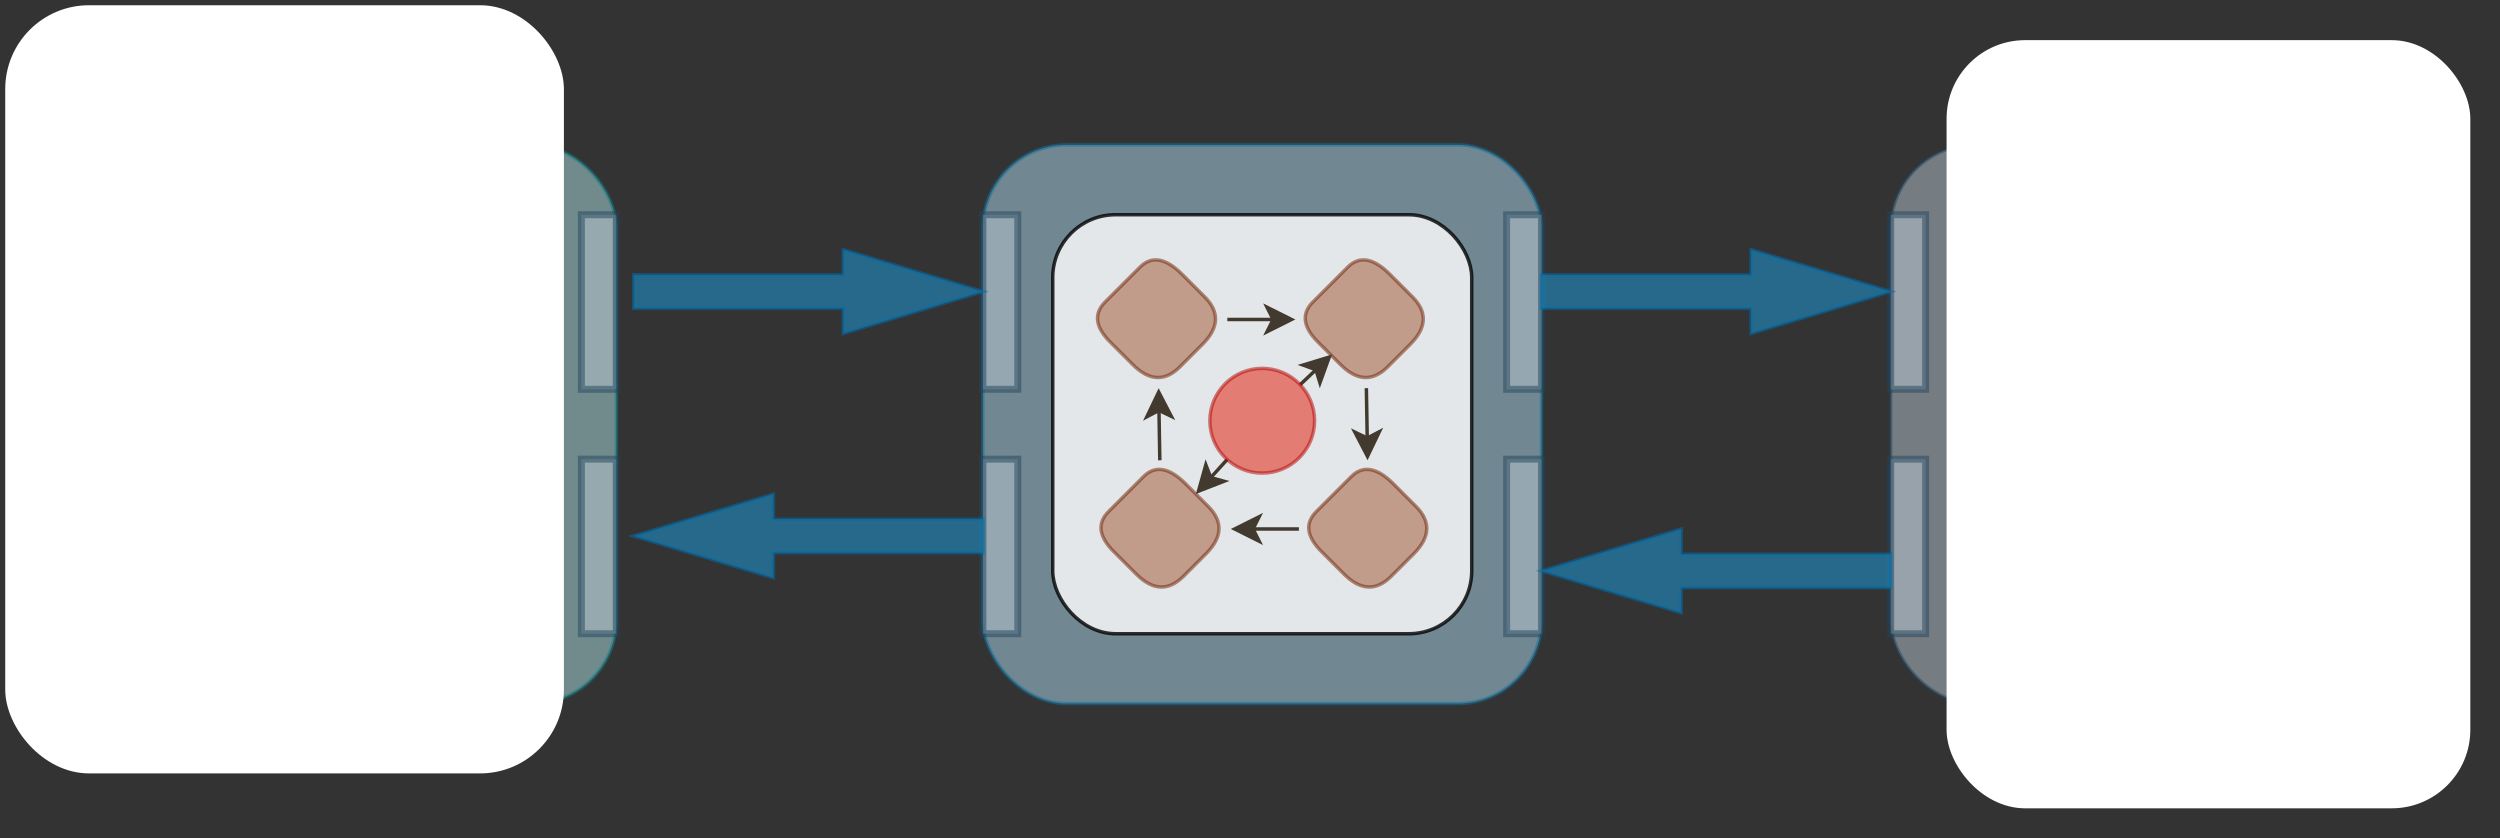 <!DOCTYPE svg PUBLIC "-//W3C//DTD SVG 1.1//EN" "http://www.w3.org/Graphics/SVG/1.1/DTD/svg11.dtd">
<svg xmlns="http://www.w3.org/2000/svg" style="background-color: rgb(255, 255, 255);" xmlns:xlink="http://www.w3.org/1999/xlink" version="1.1" width="716px" height="240px" viewBox="-0.5 -0.5 716 240"><rect x="-0.5" y="-0.5" width="716" height="240" fill="#333333" stroke="none"/><defs/><g><rect x="281" y="41" width="160" height="160" rx="24" ry="24" fill-opacity="0.5" fill="#b1ddf0" stroke="#10739e" stroke-opacity="0.5" pointer-events="none"/><rect x="301" y="61" width="120" height="120" rx="18" ry="18" fill-opacity="0.8" fill="#ffffff" stroke="#000000" stroke-opacity="0.8" pointer-events="none"/><rect x="541" y="41" width="160" height="160" rx="24" ry="24" fill-opacity="0.5" fill="#bac8d3" stroke="#23445d" stroke-opacity="0.5" pointer-events="none"/><rect x="561" y="61" width="120" height="120" rx="18" ry="18" fill-opacity="0.8" fill="#ffffff" stroke="#000000" stroke-opacity="0.8" pointer-events="none"/><rect x="16" y="41" width="160" height="160" rx="24" ry="24" fill-opacity="0.5" fill="#b0e3e6" stroke="#0e8088" stroke-opacity="0.5" pointer-events="none"/><rect x="36" y="61" width="120" height="120" rx="18" ry="18" fill-opacity="0.8" fill="#ffffff" stroke="#000000" stroke-opacity="0.8" pointer-events="none"/><rect x="431" y="61" width="10" height="50" fill-opacity="0.5" fill="#bac8d3" stroke="#23445d" stroke-opacity="0.5" stroke-width="2" pointer-events="none"/><rect x="431" y="131" width="10" height="50" fill-opacity="0.5" fill="#bac8d3" stroke="#23445d" stroke-opacity="0.5" stroke-width="2" pointer-events="none"/><rect x="281" y="61" width="10" height="50" fill-opacity="0.5" fill="#bac8d3" stroke="#23445d" stroke-opacity="0.5" stroke-width="2" pointer-events="none"/><rect x="281" y="131" width="10" height="50" fill-opacity="0.5" fill="#bac8d3" stroke="#23445d" stroke-opacity="0.5" stroke-width="2" pointer-events="none"/><rect x="691" y="131" width="10" height="50" fill-opacity="0.5" fill="#bac8d3" stroke="#23445d" stroke-opacity="0.5" stroke-width="2" pointer-events="none"/><rect x="541" y="61" width="10" height="50" fill-opacity="0.5" fill="#bac8d3" stroke="#23445d" stroke-opacity="0.5" stroke-width="2" pointer-events="none"/><rect x="541" y="131" width="10" height="50" fill-opacity="0.5" fill="#bac8d3" stroke="#23445d" stroke-opacity="0.5" stroke-width="2" pointer-events="none"/><rect x="16" y="131" width="10" height="50" fill-opacity="0.5" fill="#bac8d3" stroke="#23445d" stroke-opacity="0.5" stroke-width="2" pointer-events="none"/><rect x="16" y="61" width="10" height="50" fill-opacity="0.5" fill="#bac8d3" stroke="#23445d" stroke-opacity="0.5" stroke-width="2" pointer-events="none"/><rect x="166" y="61" width="10" height="50" fill-opacity="0.5" fill="#bac8d3" stroke="#23445d" stroke-opacity="0.5" stroke-width="2" pointer-events="none"/><rect x="166" y="131" width="10" height="50" fill-opacity="0.5" fill="#bac8d3" stroke="#23445d" stroke-opacity="0.5" stroke-width="2" pointer-events="none"/><rect x="691" y="61" width="10" height="50" fill-opacity="0.5" fill="#bac8d3" stroke="#23445d" stroke-opacity="0.5" stroke-width="2" pointer-events="none"/><path d="M 676.2 93.02 L 701.63 76.81" fill="none" stroke="#423a2f" stroke-miterlimit="10" pointer-events="none"/><path d="M 706.06 73.98 L 702.04 80.7 L 701.63 76.81 L 698.27 74.8 Z" fill="#423a2f" stroke="#423a2f" stroke-miterlimit="10" pointer-events="none"/><path d="M 86 91 L 99.13 91" fill="none" stroke="#423a2f" stroke-miterlimit="10" pointer-events="none"/><path d="M 104.38 91 L 97.38 94.5 L 99.13 91 L 97.38 87.5 Z" fill="#423a2f" stroke="#423a2f" stroke-miterlimit="10" pointer-events="none"/><path d="M 56 81 L 61 76 Q 66 71 73.07 78.07 L 79.54 84.54 Q 86 91 78.93 98.07 L 72.46 104.54 Q 66 111 58.93 103.93 L 52.46 97.46 Q 46 91 51 86 Z" fill-opacity="0.5" fill="#647687" stroke="#314354" stroke-opacity="0.5" stroke-miterlimit="10" pointer-events="none"/><path d="M 106.5 151 L 93.37 151" fill="none" stroke="#423a2f" stroke-miterlimit="10" pointer-events="none"/><path d="M 88.12 151 L 95.12 147.5 L 93.37 151 L 95.12 154.5 Z" fill="#423a2f" stroke="#423a2f" stroke-miterlimit="10" pointer-events="none"/><path d="M 124.68 132.82 L 122.63 112.34" fill="none" stroke="#000000" stroke-miterlimit="10" pointer-events="none"/><path d="M 122.11 107.11 L 126.29 113.73 L 122.63 112.34 L 119.33 114.43 Z" fill="#000000" stroke="#000000" stroke-miterlimit="10" pointer-events="none"/><path d="M 66.67 131.33 L 66.43 117.04" fill="none" stroke="#423a2f" stroke-miterlimit="10" pointer-events="none"/><path d="M 66.35 111.79 L 69.96 118.73 L 66.43 117.04 L 62.96 118.85 Z" fill="#423a2f" stroke="#423a2f" stroke-miterlimit="10" pointer-events="none"/><path d="M 57 141 L 62 136 Q 67 131 74.07 138.07 L 80.54 144.54 Q 87 151 79.93 158.07 L 73.46 164.54 Q 67 171 59.93 163.93 L 53.46 157.46 Q 47 151 52 146 Z" fill-opacity="0.5" fill="#76608a" stroke="#432d57" stroke-opacity="0.5" stroke-miterlimit="10" pointer-events="none"/><path d="M 111.59 102.26 L 81.24 136.25" fill="none" stroke="#423a2f" stroke-miterlimit="10" pointer-events="none"/><path d="M 77.74 140.17 L 79.8 132.61 L 81.24 136.25 L 85.02 137.28 Z" fill="#423a2f" stroke="#423a2f" stroke-miterlimit="10" pointer-events="none"/><ellipse cx="122" cy="91" rx="15" ry="15" fill-opacity="0.5" fill="#e51400" stroke="#b20000" stroke-opacity="0.5" pointer-events="none"/><path d="M 116.5 141 L 121.5 136 Q 126.5 131 133.57 138.07 L 140.04 144.54 Q 146.5 151 139.43 158.07 L 132.96 164.54 Q 126.5 171 119.43 163.93 L 112.96 157.46 Q 106.5 151 111.5 146 Z" fill-opacity="0.5" fill="#6d8764" stroke="#3a5431" stroke-opacity="0.5" stroke-miterlimit="10" pointer-events="none"/><path d="M 351 91 L 364.13 91" fill="none" stroke="#423a2f" stroke-miterlimit="10" pointer-events="none"/><path d="M 369.38 91 L 362.38 94.5 L 364.13 91 L 362.38 87.5 Z" fill="#423a2f" stroke="#423a2f" stroke-miterlimit="10" pointer-events="none"/><path d="M 321 81 L 326 76 Q 331 71 338.07 78.07 L 344.54 84.54 Q 351 91 343.93 98.07 L 337.46 104.54 Q 331 111 323.93 103.93 L 317.46 97.46 Q 311 91 316 86 Z" fill-opacity="0.5" fill="#a0522d" stroke="#6d1f00" stroke-opacity="0.5" stroke-miterlimit="10" pointer-events="none"/><path d="M 390.83 110.67 L 391.07 124.96" fill="none" stroke="#423a2f" stroke-miterlimit="10" pointer-events="none"/><path d="M 391.15 130.21 L 387.54 123.27 L 391.07 124.96 L 394.54 123.15 Z" fill="#423a2f" stroke="#423a2f" stroke-miterlimit="10" pointer-events="none"/><path d="M 380.5 81 L 385.5 76 Q 390.5 71 397.57 78.07 L 404.04 84.54 Q 410.5 91 403.43 98.07 L 396.96 104.54 Q 390.5 111 383.43 103.93 L 376.96 97.46 Q 370.5 91 375.5 86 Z" fill-opacity="0.5" fill="#a0522d" stroke="#6d1f00" stroke-opacity="0.5" stroke-miterlimit="10" pointer-events="none"/><path d="M 371.5 151 L 358.37 151" fill="none" stroke="#423a2f" stroke-miterlimit="10" pointer-events="none"/><path d="M 353.12 151 L 360.12 147.5 L 358.37 151 L 360.12 154.5 Z" fill="#423a2f" stroke="#423a2f" stroke-miterlimit="10" pointer-events="none"/><path d="M 381.5 141 L 386.5 136 Q 391.5 131 398.57 138.07 L 405.04 144.54 Q 411.5 151 404.43 158.07 L 397.96 164.54 Q 391.5 171 384.43 163.93 L 377.96 157.46 Q 371.5 151 376.5 146 Z" fill-opacity="0.5" fill="#a0522d" stroke="#6d1f00" stroke-opacity="0.5" stroke-miterlimit="10" pointer-events="none"/><path d="M 331.67 131.33 L 331.43 117.04" fill="none" stroke="#423a2f" stroke-miterlimit="10" pointer-events="none"/><path d="M 331.35 111.79 L 334.96 118.73 L 331.43 117.04 L 327.96 118.85 Z" fill="#423a2f" stroke="#423a2f" stroke-miterlimit="10" pointer-events="none"/><path d="M 322 141 L 327 136 Q 332 131 339.07 138.07 L 345.54 144.54 Q 352 151 344.93 158.07 L 338.46 164.54 Q 332 171 324.93 163.93 L 318.46 157.46 Q 312 151 317 146 Z" fill-opacity="0.5" fill="#a0522d" stroke="#6d1f00" stroke-opacity="0.5" stroke-miterlimit="10" pointer-events="none"/><path d="M 371.87 109.67 L 376.38 105.39" fill="none" stroke="#423a2f" stroke-miterlimit="10" pointer-events="none"/><path d="M 380.19 101.77 L 377.53 109.13 L 376.38 105.39 L 372.7 104.05 Z" fill="#423a2f" stroke="#423a2f" stroke-miterlimit="10" pointer-events="none"/><path d="M 350.94 131.12 L 346.27 136.28" fill="none" stroke="#423a2f" stroke-miterlimit="10" pointer-events="none"/><path d="M 342.75 140.17 L 344.85 132.63 L 346.27 136.28 L 350.04 137.33 Z" fill="#423a2f" stroke="#423a2f" stroke-miterlimit="10" pointer-events="none"/><ellipse cx="361" cy="120" rx="15" ry="15" fill-opacity="0.5" fill="#e51400" stroke="#b20000" stroke-opacity="0.5" pointer-events="none"/><path d="M 593.5 101 Q 593.5 101 642.13 101" fill="none" stroke="#423a2f" stroke-miterlimit="10" pointer-events="none"/><path d="M 647.38 101 L 640.38 104.5 L 642.13 101 L 640.38 97.5 Z" fill="#423a2f" stroke="#423a2f" stroke-miterlimit="10" pointer-events="none"/><ellipse cx="579" cy="101" rx="15" ry="15" fill-opacity="0.5" fill="#f0a30a" stroke="#bd7000" stroke-opacity="0.5" pointer-events="none"/><path d="M 578.94 231 L 626.3 132.81" fill="none" stroke="#423a2f" stroke-miterlimit="10" pointer-events="none"/><path d="M 628.59 128.08 L 628.7 135.91 L 626.3 132.81 L 622.39 132.86 Z" fill="#423a2f" stroke="#423a2f" stroke-miterlimit="10" pointer-events="none"/><ellipse cx="664" cy="101" rx="15" ry="15" fill-opacity="0.5" fill="#fa6800" stroke="#c73500" stroke-opacity="0.5" pointer-events="none"/><path d="M 612.09 131.27 L 593.89 116.08" fill="none" stroke="#423a2f" stroke-miterlimit="10" pointer-events="none"/><path d="M 589.86 112.72 L 597.48 114.51 L 593.89 116.08 L 592.99 119.89 Z" fill="#423a2f" stroke="#423a2f" stroke-miterlimit="10" pointer-events="none"/><ellipse cx="624" cy="141" rx="15" ry="15" fill-opacity="0.5" fill="#e51400" stroke="#b20000" stroke-opacity="0.5" pointer-events="none"/><rect x="557" y="11" width="150" height="220" rx="22.5" ry="22.5" fill="#ffffff" stroke="none" pointer-events="none"/><rect x="1" y="1" width="160" height="220" rx="24" ry="24" fill="#ffffff" stroke="none" pointer-events="none"/><path d="M 441 158.2 L 501 158.2 L 501 151 L 541 163 L 501 175 L 501 167.8 L 441 167.8 L 441 163 Z" fill-opacity="0.5" fill="#1ba1e2" stroke="#006eaf" stroke-opacity="0.5" stroke-miterlimit="10" transform="translate(491,0)scale(-1,1)translate(-491,0)" pointer-events="none"/><path d="M 181 148.2 L 241 148.2 L 241 141 L 281 153 L 241 165 L 241 157.8 L 181 157.8 L 181 153 Z" fill-opacity="0.5" fill="#1ba1e2" stroke="#006eaf" stroke-opacity="0.5" stroke-miterlimit="10" transform="translate(231,0)scale(-1,1)translate(-231,0)" pointer-events="none"/><path d="M 181 78.2 L 241 78.2 L 241 71 L 281 83 L 241 95 L 241 87.8 L 181 87.8 L 181 83 Z" fill-opacity="0.5" fill="#1ba1e2" stroke="#006eaf" stroke-opacity="0.5" stroke-miterlimit="10" transform="translate(0,83)scale(1,-1)translate(0,-83)" pointer-events="none"/><path d="M 441 78.2 L 501 78.2 L 501 71 L 541 83 L 501 95 L 501 87.8 L 441 87.8 L 441 83 Z" fill-opacity="0.5" fill="#1ba1e2" stroke="#006eaf" stroke-opacity="0.5" stroke-miterlimit="10" pointer-events="none"/></g></svg>